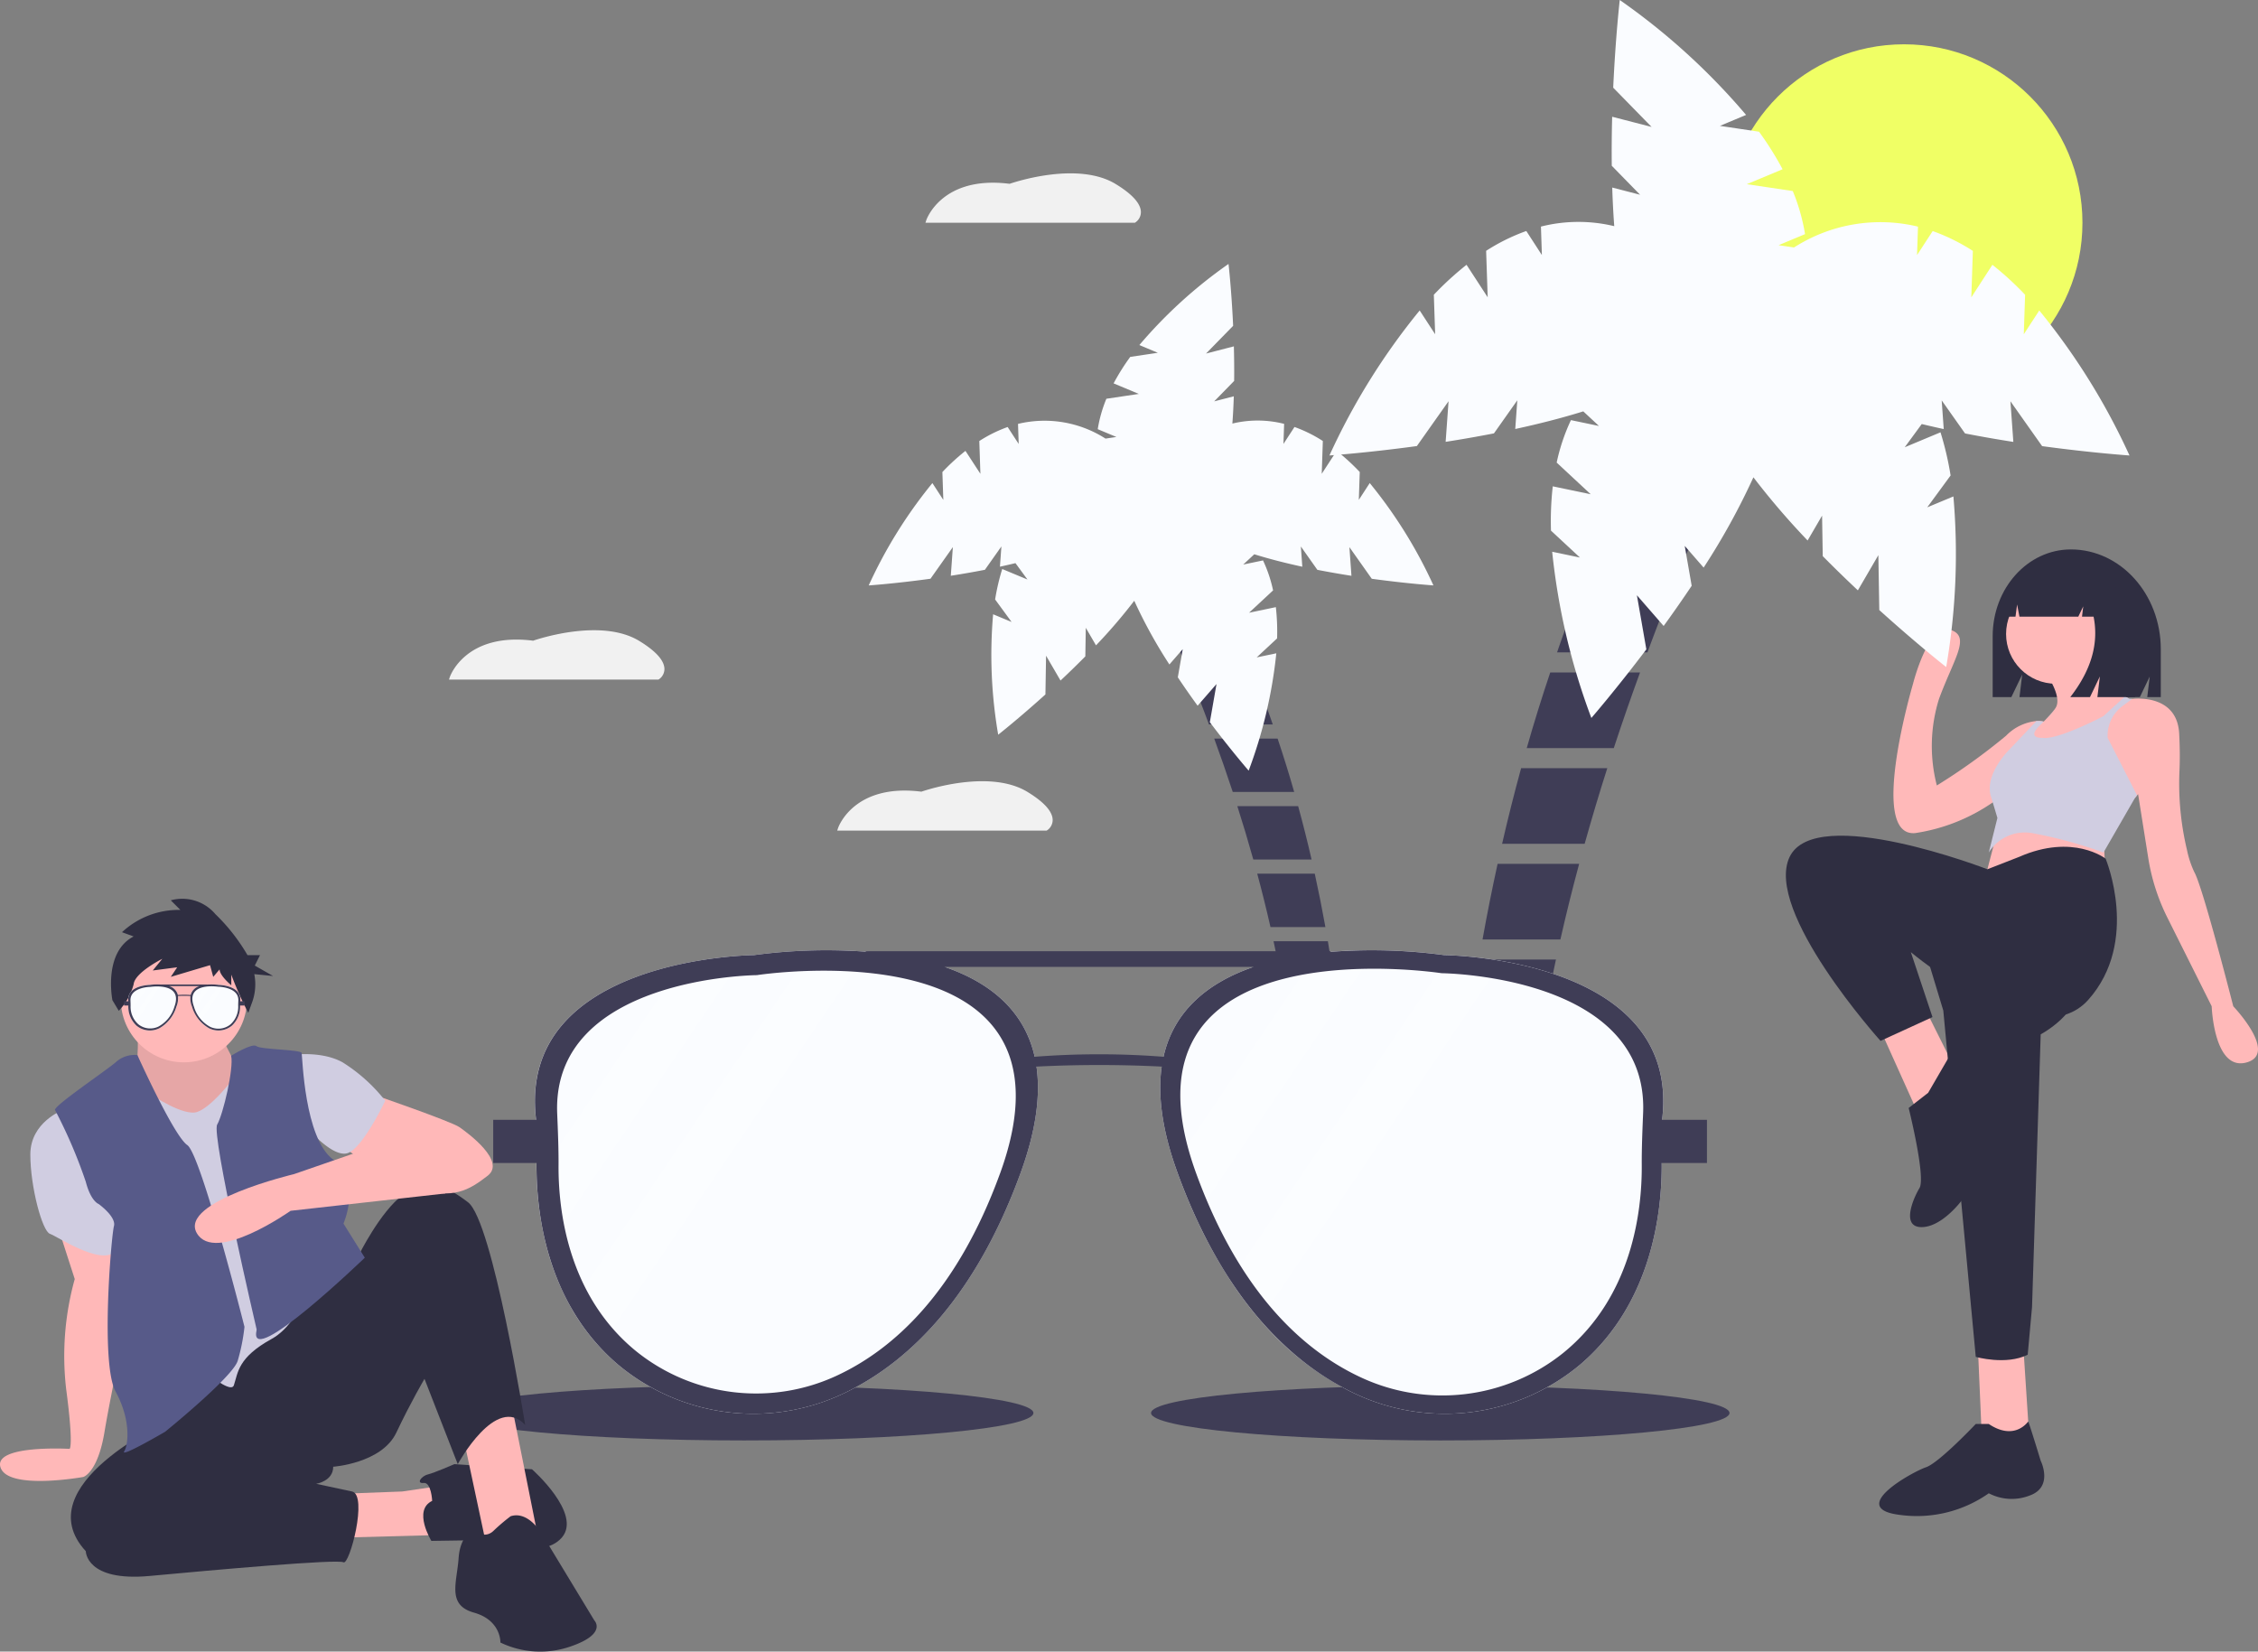 <svg id="Gruppe_568" data-name="Gruppe 568" xmlns="http://www.w3.org/2000/svg" width="241.65" height="176.743" viewBox="0 0 241.65 176.743">
  <rect x="0" y="0" width="241.65" height="176.743" fill="#808080" stroke="none"/>
  <path id="Pfad_3175" data-name="Pfad 3175" d="M1048.834,309.078h0c-4.621,0-8.367,4.157-8.367,9.286v6.516h2l1.16-2.414-.29,2.414h12.881l1.055-2.195-.264,2.195h1.45v-5.116C1058.461,313.862,1054.151,309.078,1048.834,309.078Z" transform="translate(-827.212 -250.28)" fill="#2f2e41"/>
  <path id="Pfad_3176" data-name="Pfad 3176" d="M1037.647,449.548l-1.39,5.327,12.971-.463-.232-4.4S1039.269,447.463,1037.647,449.548Z" transform="translate(-823.886 -360.624)" fill="#ffb9b9"/>
  <path id="Pfad_3177" data-name="Pfad 3177" d="M959.06,517.456l4.169,9.265,3.938-4.864-3.243-6.485Z" transform="translate(-757.806 -407.223)" fill="#ffb9b9"/>
  <path id="Pfad_3178" data-name="Pfad 3178" d="M1008.73,687.562l.464,10.655h5.1l-.695-10.655Z" transform="translate(-797.053 -543.281)" fill="#ffb9b9"/>
  <path id="Pfad_3179" data-name="Pfad 3179" d="M1004.25,496.486l2.316,7.644,3.474,37.06s3.243.927,5.559-.232l.463-5.1.927-29.185s4.4-2.316,3.938-5.559-1.621-7.644-1.621-7.644Z" transform="translate(-798.595 -395.982)" fill="#2f2e41"/>
  <path id="Pfad_3180" data-name="Pfad 3180" d="M994.332,754.075h-1.39s-3.938,4.169-5.327,4.633-8.57,4.4-2.779,5.1a13.368,13.368,0,0,0,9.5-2.316,5.292,5.292,0,0,0,4.4.232c2.548-.927,1.158-3.706,1.158-3.706s-1.293-4.236-1.342-4.2S997.111,755.928,994.332,754.075Z" transform="translate(-781.497 -601.687)" fill="#2f2e41"/>
  <circle id="Ellipse_380" data-name="Ellipse 380" cx="5.327" cy="5.327" r="5.327" transform="translate(214.689 62.518)" fill="#ffb9b9"/>
  <path id="Pfad_3181" data-name="Pfad 3181" d="M1064.857,366.115l-2.451,2.043-.329.273-.232,2.779h-9.033s1.232-1.068,2.376-2.173c.023-.025.049-.053.076-.079.155-.151.294-.29.419-.415l.19-.195c.095-.1.188-.195.28-.29a.008.008,0,0,0,0,0,9.03,9.03,0,0,0,.667-.783l0,0a2.705,2.705,0,0,0,.155-.229c.695-1.158-.926-3.474-.926-3.474l5.1-2.548c.178,2.511,2.3,4.188,3.252,4.818C1064.683,366.021,1064.857,366.115,1064.857,366.115Z" transform="translate(-836.967 -291.322)" fill="#ffb9b9"/>
  <path id="Pfad_3182" data-name="Pfad 3182" d="M1105.28,424.068c-3.474.927-3.706-6.022-3.706-6.022l-4.742-9.484a21.93,21.93,0,0,1-2.043-6.362l-1.09-6.853-.331.4v0l-.6.3-3.618-5.791-1.015-1.621v-1.853l3.474-1.621H1093s.03,0,.083-.009c.639-.067,4.8-.345,5.012,3.715.084,1.594.077,2.914.033,3.95a30.585,30.585,0,0,0,.808,8.526,10.487,10.487,0,0,0,.78,2.348c.927,1.621,4.169,14.361,4.169,14.361S1108.755,423.141,1105.28,424.068Z" transform="translate(-864.881 -310.361)" fill="#ffb9b9"/>
  <path id="Pfad_3183" data-name="Pfad 3183" d="M1006.311,359.746l-.878,1.6-.519.947-2.54,4.633s-.72.588-1.888,1.348a19.709,19.709,0,0,1-8.3,3.284c-5.1.463-.232-15.982-.232-15.982s1.621-6.486,3.938-5.791.463,3.011-1.158,7.412a16.87,16.87,0,0,0-.232,9.265,65.042,65.042,0,0,0,7.412-5.327,5.236,5.236,0,0,1,3.252-1.568h0a2.948,2.948,0,0,1,.776.06A1.751,1.751,0,0,1,1006.311,359.746Z" transform="translate(-787.222 -282.404)" fill="#ffb9b9"/>
  <path id="Pfad_3184" data-name="Pfad 3184" d="M1068.364,390.822a5.88,5.88,0,0,1-.95,1.077,11.18,11.18,0,0,0,.95-1.077Z" transform="translate(-848.505 -314.87)" fill="#d0cde1"/>
  <path id="Pfad_3185" data-name="Pfad 3185" d="M1054.345,394.564l-.215.283-3.375,5.855a46.715,46.715,0,0,0-7.644-2.085,4.542,4.542,0,0,0-4.63,2.078l.924-3.7-.5-1.663c-.058-.195-.125-.41-.2-.653-.695-2.316,1.853-4.864,1.853-4.864l3.02-3.189h0a2.949,2.949,0,0,1,.776.06c-.125.125-.264.264-.419.415-.028.025-.053.053-.076.079-.887.906-.426,1.158-.012,1.225a2.04,2.04,0,0,0,.415.021c.966.139,3.081-.709,4.632-1.418,1.056-.482,1.853-.9,1.853-.9l2.022-1.853.3-.278c.278.183.454.278.454.278h.232s.03,0,.083-.009l-1.055.783a3.921,3.921,0,0,0-1.577,3.4h0Z" transform="translate(-825.643 -309.463)" fill="#d0cde1"/>
  <path id="Pfad_3186" data-name="Pfad 3186" d="M959.953,457.331l-3.386,1.322s-18.386-7.113-21.166-1.322,9.728,19.688,9.728,19.688l5.559-2.548-2.316-6.949s13.434,11.35,18.993,5.1,1.853-15.1,1.853-15.1S965.744,454.783,959.953,457.331Z" transform="translate(-743.875 -365.628)" fill="#2f2e41"/>
  <path id="Pfad_3187" data-name="Pfad 3187" d="M999.71,571.656l-2.085,1.621s1.853,7.412,1.158,8.57-2.085,4.4.463,4.169,5.327-4.169,5.559-5.559a50.479,50.479,0,0,1,1.853-5.559s2.779-6.486.695-6.717-5.4-.387-5.4-.387Z" transform="translate(-793.361 -454.706)" fill="#2f2e41"/>
  <path id="Pfad_3188" data-name="Pfad 3188" d="M1056.419,314.615a4.388,4.388,0,0,0-3.463-1.767h-.164c-3.167,0-5.735,2.866-5.735,6.4h1.061l.171-1.3.251,1.3h6.3l.527-1.1-.132,1.1h1.238q.867,4.3-2.491,8.609h2.109l1.055-2.207-.264,2.207h4.021l.791-5.077A8.58,8.58,0,0,0,1056.419,314.615Z" transform="translate(-832.42 -253.258)" fill="#2f2e41"/>
  <circle id="Ellipse_381" data-name="Ellipse 381" cx="19.096" cy="19.096" r="19.096" transform="translate(184.671 4.741)" fill="#f0ff65"/>
  <path id="Pfad_3189" data-name="Pfad 3189" d="M767.986,567.032c-.353,2.81-.642,5.515-.879,8.094h7.672q.419-4.067,1.05-8.094Z" transform="translate(-611.216 -454.103)" fill="#3f3d56"/>
  <path id="Pfad_3190" data-name="Pfad 3190" d="M770.465,672.734q-.247-4.027-.2-8.094h-7.777c-.126,3.1-.176,5.823-.185,8.094Z" transform="translate(-607.42 -531.229)" fill="#3f3d56"/>
  <path id="Pfad_3191" data-name="Pfad 3191" d="M828,239.675a244.408,244.408,0,0,1,12.661-28.494l-6.525-3.882a145.853,145.853,0,0,0-15.806,32.376Z" transform="translate(-651.694 -169.858)" fill="#3f3d56"/>
  <path id="Pfad_3192" data-name="Pfad 3192" d="M764.185,615.836c-.24,2.886-.414,5.6-.538,8.094h7.721q.112-4.047.472-8.094Z" transform="translate(-608.482 -492.666)" fill="#3f3d56"/>
  <path id="Pfad_3193" data-name="Pfad 3193" d="M773.859,518.228c-.471,2.769-.88,5.473-1.233,8.094h7.912q.689-4.089,1.555-8.094Z" transform="translate(-615.577 -415.541)" fill="#3f3d56"/>
  <path id="Pfad_3194" data-name="Pfad 3194" d="M805.357,371.816q-1.365,4.06-2.514,8.094h9.315c.921-2.8,1.864-5.506,2.81-8.094Z" transform="translate(-639.452 -299.852)" fill="#3f3d56"/>
  <path id="Pfad_3195" data-name="Pfad 3195" d="M781.907,469.424q-.9,4.115-1.613,8.094h8.333q.933-4.115,2.008-8.094Z" transform="translate(-621.635 -376.978)" fill="#3f3d56"/>
  <path id="Pfad_3196" data-name="Pfad 3196" d="M762.318,713.444c.025,3.488.141,5.451.141,5.451l-.083,1.569h9.085q-.545-3.48-.832-7.02Z" transform="translate(-607.431 -569.791)" fill="#3f3d56"/>
  <path id="Pfad_3197" data-name="Pfad 3197" d="M792.315,420.62q-1.118,4.085-2.035,8.094h8.834q1.161-4.15,2.422-8.094Z" transform="translate(-629.525 -338.415)" fill="#3f3d56"/>
  <path id="Pfad_3198" data-name="Pfad 3198" d="M787.868,77.623a71.068,71.068,0,0,0-9.657-15.517l-1.656,2.544.141-4.226a33.206,33.206,0,0,0-3.5-3.206L770.938,60.7l.166-4.971a20.8,20.8,0,0,0-4.3-2.122l-1.673,2.571.1-3.045a17.134,17.134,0,0,0-13.267,2.23l-1.651-.246,2.831-1.182a20.808,20.808,0,0,0-1.312-4.611l-4.92-.734,3.828-1.6a33.2,33.2,0,0,0-2.523-4.017l-4.182-.624,2.8-1.17a71.071,71.071,0,0,0-13.52-12.3s-.449,3.919-.7,9.384l4.108,4.2-4.22-1.091c-.044,1.678-.063,3.445-.042,5.248l3.029,3.1-2.98-.771c.043,1.378.114,2.764.216,4.134a16.315,16.315,0,0,0-7.845.045l.1,3.045L723.315,53.6a20.8,20.8,0,0,0-4.3,2.122l.166,4.971-2.263-3.477a33.206,33.206,0,0,0-3.5,3.206l.141,4.226-1.656-2.544a71.068,71.068,0,0,0-9.657,15.517s3.936-.266,9.356-1.006l3.392-4.8-.312,4.348c1.659-.259,3.4-.56,5.169-.905l2.5-3.539-.22,3.07c2.468-.533,4.943-1.158,7.281-1.886l1.679,1.562-3-.626a20.805,20.805,0,0,0-1.526,4.544l3.642,3.388-4.061-.847a33.2,33.2,0,0,0-.191,4.74l3.1,2.88-2.971-.62a71.064,71.064,0,0,0,4.193,17.789s2.587-2.978,5.884-7.343l-1.011-5.789,2.863,3.287c.986-1.359,2-2.805,3-4.3L740.27,87.3l2.022,2.321a73.614,73.614,0,0,0,5.327-9.661,80.821,80.821,0,0,0,5.8,6.761l1.549-2.66.071,4.333c1.266,1.283,2.536,2.513,3.759,3.662l2.193-3.767.1,5.876c4.059,3.667,7.16,6.1,7.16,6.1a71.069,71.069,0,0,0,.771-18.26l-2.8,1.168,2.5-3.411a33.205,33.205,0,0,0-1.08-4.619l-3.829,1.6,1.821-2.485q1.173.283,2.354.538l-.22-3.07,2.5,3.539c1.769.346,3.511.646,5.169.905l-.312-4.348,3.392,4.8C783.934,77.357,787.868,77.623,787.868,77.623Z" transform="translate(-559.97 -28.879)" fill="#fafcff"/>
  <path id="Pfad_3199" data-name="Pfad 3199" d="M685.668,543.343c.249,1.984.453,3.893.62,5.713h-5.415q-.3-2.871-.741-5.713Z" transform="translate(-542.491 -435.385)" fill="#3f3d56"/>
  <path id="Pfad_3200" data-name="Pfad 3200" d="M685.409,617.956q.174-2.843.141-5.713h5.49c.089,2.189.124,4.111.13,5.713Z" transform="translate(-546.661 -489.826)" fill="#3f3d56"/>
  <path id="Pfad_3201" data-name="Pfad 3201" d="M607.132,312.267a172.5,172.5,0,0,0-8.937-20.113l4.606-2.74a102.96,102.96,0,0,1,11.157,22.853Z" transform="translate(-477.749 -234.742)" fill="#3f3d56"/>
  <path id="Pfad_3202" data-name="Pfad 3202" d="M689.757,577.793c.169,2.037.292,3.95.38,5.713h-5.45q-.079-2.857-.333-5.713Z" transform="translate(-545.828 -462.606)" fill="#3f3d56"/>
  <path id="Pfad_3203" data-name="Pfad 3203" d="M679.542,508.893c.333,1.955.621,3.863.87,5.713h-5.585q-.487-2.886-1.1-5.713Z" transform="translate(-537.433 -408.164)" fill="#3f3d56"/>
  <path id="Pfad_3204" data-name="Pfad 3204" d="M650.244,405.543q.964,2.866,1.775,5.713h-6.575c-.65-1.978-1.316-3.887-1.984-5.713Z" transform="translate(-513.515 -326.502)" fill="#3f3d56"/>
  <path id="Pfad_3205" data-name="Pfad 3205" d="M671.539,474.443q.636,2.9,1.139,5.713H666.8q-.659-2.9-1.417-5.713Z" transform="translate(-530.834 -380.944)" fill="#3f3d56"/>
  <path id="Pfad_3206" data-name="Pfad 3206" d="M688.551,646.693c-.018,2.462-.1,3.848-.1,3.848l.058,1.108H682.1q.385-2.457.587-4.956Z" transform="translate(-544.044 -517.048)" fill="#3f3d56"/>
  <path id="Pfad_3207" data-name="Pfad 3207" d="M661.76,439.993q.789,2.883,1.437,5.713H656.96q-.819-2.93-1.71-5.713Z" transform="translate(-522.832 -353.723)" fill="#3f3d56"/>
  <path id="Pfad_3208" data-name="Pfad 3208" d="M467.252,197.878a50.164,50.164,0,0,1,6.817-10.953l1.169,1.8-.1-2.983a23.437,23.437,0,0,1,2.468-2.263l1.6,2.454-.117-3.509a14.685,14.685,0,0,1,3.034-1.5l1.181,1.815-.072-2.149a12.1,12.1,0,0,1,9.365,1.574l1.165-.174-2-.834a14.686,14.686,0,0,1,.926-3.255l3.473-.518-2.7-1.128a23.436,23.436,0,0,1,1.781-2.835l2.952-.44-1.977-.826a50.167,50.167,0,0,1,9.543-8.681s.317,2.766.493,6.624l-2.9,2.966,2.979-.77c.031,1.185.045,2.432.03,3.7l-2.138,2.188,2.1-.544c-.031.973-.08,1.951-.152,2.918a11.516,11.516,0,0,1,5.538.032l-.072,2.149,1.181-1.815a14.684,14.684,0,0,1,3.034,1.5l-.117,3.509,1.6-2.454a23.443,23.443,0,0,1,2.468,2.263l-.1,2.983,1.169-1.8a50.163,50.163,0,0,1,6.817,10.953s-2.778-.188-6.6-.71l-2.394-3.387.22,3.069c-1.171-.183-2.4-.395-3.649-.639l-1.766-2.5.156,2.167c-1.742-.377-3.489-.818-5.14-1.332l-1.185,1.1,2.12-.442a14.685,14.685,0,0,1,1.077,3.208l-2.571,2.391,2.866-.6a23.437,23.437,0,0,1,.135,3.346l-2.185,2.033,2.1-.437a50.166,50.166,0,0,1-2.96,12.557s-1.826-2.1-4.153-5.183l.713-4.086-2.021,2.32c-.7-.959-1.412-1.98-2.12-3.038l.526-3.013-1.427,1.638a51.959,51.959,0,0,1-3.76-6.819,57.047,57.047,0,0,1-4.094,4.772l-1.093-1.878-.05,3.059c-.894.906-1.79,1.774-2.654,2.585l-1.548-2.659-.068,4.147c-2.865,2.588-5.054,4.309-5.054,4.309a50.164,50.164,0,0,1-.544-12.889l1.978.824-1.764-2.408a23.437,23.437,0,0,1,.762-3.26l2.7,1.126-1.285-1.754q-.828.2-1.661.379l.156-2.167-1.766,2.5c-1.249.244-2.478.456-3.649.639l.22-3.069-2.394,3.387C470.03,197.69,467.252,197.878,467.252,197.878Z" transform="translate(-374.284 -135.227)" fill="#fafcff"/>
  <ellipse id="Ellipse_382" data-name="Ellipse 382" cx="30.952" cy="2.938" rx="30.952" ry="2.938" transform="translate(48.691 148.275)" fill="#3f3d56"/>
  <ellipse id="Ellipse_383" data-name="Ellipse 383" cx="30.952" cy="2.938" rx="30.952" ry="2.938" transform="translate(123.186 148.275)" fill="#3f3d56"/>
  <path id="Pfad_3209" data-name="Pfad 3209" d="M669.411,533.094s2.235,15.518-8.495,24.692a22.562,22.562,0,0,1-24.969,2.73,31.114,31.114,0,0,1-9.311-7.464,40.085,40.085,0,0,1-3.2-4.26A50.889,50.889,0,0,1,619.714,542q-1.007-2.2-1.924-4.709c-.117-.321-.227-.636-.332-.949-5.571-16.559,5.265-21.389,15.212-22.548a51.084,51.084,0,0,1,6.287-.317,56.368,56.368,0,0,1,7.372.52s.2,0,.571.017a44.292,44.292,0,0,1,5.651.627C660.235,515.992,672,520.172,669.411,533.094Z" transform="translate(-491.771 -411.785)" fill="#fafcff"/>
  <path id="Pfad_3210" data-name="Pfad 3210" d="M349,537.3c-4.9,13.445-11.951,20.034-18.158,23.226a22.562,22.562,0,0,1-24.969-2.73,21.936,21.936,0,0,1-1.889-1.819,22.851,22.851,0,0,1-3.15-4.335,27,27,0,0,1-2.537-6.314,33.9,33.9,0,0,1-1.085-7.393,29.577,29.577,0,0,1,.166-4.831c-2.419-12.1,7.733-16.532,15.344-18.156a45.183,45.183,0,0,1,6.679-.9c.674-.038,1.06-.04,1.06-.04a57.933,57.933,0,0,1,12.081-.359C343.056,514.5,355.645,519.072,349,537.3Z" transform="translate(-239.772 -411.795)" fill="#fafcff"/>
  <path id="Pfad_3211" data-name="Pfad 3211" d="M320.151,516.16l-21.1,31.279a33.9,33.9,0,0,1-1.085-7.393l15.51-22.986A45.183,45.183,0,0,1,320.151,516.16Z" transform="translate(-240.518 -413.906)" fill="#fff" opacity="0.2"/>
  <path id="Pfad_3212" data-name="Pfad 3212" d="M346.93,513.638l-28.558,42.328a22.853,22.853,0,0,1-3.15-4.335L340.949,513.5A55.08,55.08,0,0,1,346.93,513.638Z" transform="translate(-254.156 -411.783)" fill="#fff" opacity="0.2"/>
  <path id="Pfad_3213" data-name="Pfad 3213" d="M644.671,513.478,625.428,542q-1.007-2.2-1.924-4.709c-.117-.321-.227-.636-.332-.948l15.212-22.548A51.085,51.085,0,0,1,644.671,513.478Z" transform="translate(-497.484 -411.785)" fill="#fff" opacity="0.2"/>
  <path id="Pfad_3214" data-name="Pfad 3214" d="M680.768,516.677l-25.914,38.41a40.092,40.092,0,0,1-3.2-4.26l23.465-34.778A44.281,44.281,0,0,1,680.768,516.677Z" transform="translate(-519.988 -413.82)" fill="#fff" opacity="0.2"/>
  <path id="Pfad_3215" data-name="Pfad 3215" d="M405.646,531.639h-4.8c2.126-17.425-23.316-17.627-23.316-17.627a58.02,58.02,0,0,0-12.171-.351v-.069H315.623v.052a58.077,58.077,0,0,0-11.961.367s-25.442.2-23.317,17.627h-4.593v4.617h4.635c-.046,5.016.949,14.929,8.686,21.545a22.562,22.562,0,0,0,24.969,2.73c6.207-3.192,13.26-9.781,18.158-23.226,1.678-4.606,2.128-8.34,1.694-11.363a133.35,133.35,0,0,1,13.4,0c-.434,3.023.016,6.757,1.694,11.363,4.9,13.445,11.951,20.034,18.158,23.226a22.562,22.562,0,0,0,24.969-2.73c7.737-6.616,8.733-16.529,8.686-21.545h4.845Zm-75.658,5.752c-4.661,12.794-11.46,18.779-17.291,21.541a20.471,20.471,0,0,1-21.639-2.524c-7.361-5.985-8.341-15.182-8.314-19.87.013-1.863-.071-3.723-.145-5.584-.581-14.628,21.369-14.8,21.369-14.8s35.781-5.548,26.021,21.238Zm17.5-12.5a89.082,89.082,0,0,0-13.787,0c-1.151-5.138-5.032-8.034-9.64-9.62h33.066c-4.608,1.586-8.488,4.482-9.64,9.62Zm51.328,5.994c-.076,1.878-.159,3.756-.147,5.634.029,4.732-.961,14.016-8.39,20.053a20.652,20.652,0,0,1-21.83,2.554c-5.888-2.785-12.754-8.824-17.461-21.744-9.848-27.034,26.262-21.434,26.262-21.434S399.4,516.121,398.816,530.885Z" transform="translate(-222.969 -411.798)" fill="#3f3d56"/>
  <path id="Pfad_3219" data-name="Pfad 3219" d="M276.258,354.448a1.334,1.334,0,0,1-.594,1.093l-.05.031H253.2l.09-.275c.015-.048,1.656-4.81,8.918-3.891.684-.235,7.37-2.417,11.371.036C275.357,352.53,276.258,353.541,276.258,354.448Z" transform="translate(-205.151 -282.842)" fill="#f1f1f1"/>
  <path id="Pfad_3220" data-name="Pfad 3220" d="M474.258,431.448a1.334,1.334,0,0,1-.594,1.093l-.05.031H451.2l.09-.275c.015-.048,1.656-4.81,8.918-3.891.684-.235,7.37-2.417,11.371.036C473.357,429.53,474.258,430.541,474.258,431.448Z" transform="translate(-361.602 -343.684)" fill="#f1f1f1"/>
  <path id="Pfad_3221" data-name="Pfad 3221" d="M519.258,121.448a1.334,1.334,0,0,1-.594,1.093l-.05.031H496.2l.09-.275c.015-.048,1.656-4.81,8.918-3.891.684-.235,7.37-2.417,11.371.036C518.357,119.53,519.258,120.541,519.258,121.448Z" transform="translate(-397.159 -98.736)" fill="#f1f1f1"/>
  <path id="Pfad_3222" data-name="Pfad 3222" d="M30.3,652.883l1.917,5.935A30.721,30.721,0,0,0,31.3,670.6c.822,6.209.365,6.391.365,6.391s-8.21-.473-7.389,1.993S33.126,680,33.126,680s1.542-.415,2.272-4.8,2.567-12.824,2.567-12.824l-1.727-7.969Z" transform="translate(-24.218 -521.939)" fill="#ffb8b8"/>
  <path id="Pfad_3223" data-name="Pfad 3223" d="M43.159,595.015s-3.47,1.278-3.47,4.748,1.278,8.217,2.1,8.491,6.3,4.017,7.3,1.37S43.159,595.015,43.159,595.015Z" transform="translate(-36.443 -476.214)" fill="#d0cde1"/>
  <path id="Pfad_3224" data-name="Pfad 3224" d="M161.772,757.806l7.3-.274,5.57-.822L173,762.188l-13.513.365Z" transform="translate(-126.022 -597.918)" fill="#ffb8b8"/>
  <path id="Pfad_3225" data-name="Pfad 3225" d="M239.639,779.508s-.091-2.009-.913-1.917-.274-.73.457-.913,2.83-1.1,2.83-1.1l8.309.548s5.387,4.748,3.2,7.3-7.852.274-7.852.274l-6.117.091S237.539,780.512,239.639,779.508Z" transform="translate(-193.388 -618.89)" fill="#2f2e41"/>
  <path id="Pfad_3226" data-name="Pfad 3226" d="M236.068,709.563l2.648,12.417,5.478-1.1-3.1-15.522-3.287-1.735Z" transform="translate(-186.53 -555.975)" fill="#ffb8b8"/>
  <path id="Pfad_3227" data-name="Pfad 3227" d="M70.812,658.225s-15.339,6.939-8.856,13.969c0,0,0,3.287,6.848,2.648s20.087-1.826,20.726-1.461,2.648-7.213.913-7.578-3.835-.822-3.835-.822,1.826-.274,1.826-1.826c0,0,5.2-.365,6.756-3.652s3.013-5.752,3.013-5.752l3.561,9.13s4.109-7.578,7.213-4.2c0,0-3.47-21.822-6.117-23.83s-4.474-2.648-6.939-.822-4.748,6.483-4.748,6.483Z" transform="translate(-52.774 -506.19)" fill="#2f2e41"/>
  <path id="Pfad_3228" data-name="Pfad 3228" d="M262.354,801.759a20.574,20.574,0,0,0-1.826,1.552c-.73.73-1.735.365-1.826,0s-1.735.274-1.917,2.922-1.278,5.022,1.643,5.843,2.83,3.2,2.83,3.2a9.849,9.849,0,0,0,7.4.457c4.109-1.37,2.648-2.83,2.648-2.83l-5.478-9.039S264.363,801.12,262.354,801.759Z" transform="translate(-207.704 -639.498)" fill="#2f2e41"/>
  <path id="Pfad_3229" data-name="Pfad 3229" d="M200.392,586.313s8.765,3.013,9.678,3.652,5.022,3.652,3.013,5.2-3.652,2.557-7.578,1.37S197.2,591.7,197.2,591.7Z" transform="translate(-160.897 -469.338)" fill="#ffb8b8"/>
  <path id="Pfad_3230" data-name="Pfad 3230" d="M170.655,566.608s3.47-.639,5.935.73a17.826,17.826,0,0,1,4.565,4.109s-2.283,4.839-3.926,5.569-4.656-2.922-4.656-2.922Z" transform="translate(-139.926 -453.651)" fill="#d0cde1"/>
  <path id="Pfad_3231" data-name="Pfad 3231" d="M93.406,552.908s.091,3.561-.274,3.926,4.383,11.139,9.587,6.391,1.187-6.665,1.187-6.665-1.917-3.561-1.826-3.926-8.491,0-8.491,0Z" transform="translate(-78.655 -442.599)" fill="#ffb8b8"/>
  <path id="Pfad_3232" data-name="Pfad 3232" d="M93.406,552.908s.091,3.561-.274,3.926,4.383,11.139,9.587,6.391,1.187-6.665,1.187-6.665-1.917-3.561-1.826-3.926-8.491,0-8.491,0Z" transform="translate(-78.655 -442.599)" opacity="0.1"/>
  <path id="Pfad_3233" data-name="Pfad 3233" d="M96.661,582.365s3.47,2.374,4.93,1.826,3.287-2.922,3.47-3.1,9.5,18.535,9.5,18.535-1.37,6.848-5.022,8.856-3.606,3.607-4.063,4.976-6.346-4.337-6.346-4.337L95.382,593.23v-9.678Z" transform="translate(-80.449 -465.207)" fill="#d0cde1"/>
  <path id="Pfad_3234" data-name="Pfad 3234" d="M61.081,566.867a2.958,2.958,0,0,0-2.328.776c-1.187,1-6.756,4.748-6.483,5.113a52.594,52.594,0,0,1,3.287,7.669c.548,2.1,1.37,2.374,1.37,2.374s1.917,1.37,1.643,2.374-1.461,14.7.183,17.713,1.37,5.661.913,6.391,4.383-2.1,4.383-2.1,7.213-5.843,7.761-7.578a20.41,20.41,0,0,0,.73-3.652S67.883,577.5,66.423,576.5,61.081,566.867,61.081,566.867Z" transform="translate(-46.376 -453.955)" fill="#575a89"/>
  <path id="Pfad_3235" data-name="Pfad 3235" d="M136.252,563.184s2.25-1.4,2.706-1.031,4.748.365,4.839.73.274,9.13,3.378,11.413,1.1,6.848,1.1,6.848l2.283,3.652s-12.417,11.96-11.6,7.852c.046-.228,0-.274,0-.274s-4.839-20.726-4.2-21.822S136.558,564.489,136.252,563.184Z" transform="translate(-111.516 -450.2)" fill="#575a89"/>
  <path id="Pfad_3236" data-name="Pfad 3236" d="M146.6,607.2l-12.417,4.291s-12.326,2.922-10.409,6.3,10.043-2.374,10.043-2.374l16.536-1.853S156.914,608.02,146.6,607.2Z" transform="translate(-102.72 -485.841)" fill="#ffb8b8"/>
  <circle id="Ellipse_389" data-name="Ellipse 389" cx="6.756" cy="6.756" r="6.756" transform="translate(12.925 100.175)" fill="#ffb8b8"/>
  <path id="Pfad_3237" data-name="Pfad 3237" d="M83.246,491.267,82,490.813a8.887,8.887,0,0,1,6.249-2.386L87.222,487.4a4.638,4.638,0,0,1,4.772,1.477,20.3,20.3,0,0,1,3.438,4.389h1.338l-.559,1.117,1.955,1.117-2.007-.2a5.638,5.638,0,0,1-.19,2.894l-.454,1.25a36.042,36.042,0,0,1-1.818-4.09v1.136s-1.25-1.023-1.25-1.7l-.682.8-.341-1.25-4.2,1.25.682-1.023-2.613.341,1.023-1.25s-2.954,1.477-3.068,2.727a6.535,6.535,0,0,1-1.591,2.84l-.682-1.136S79.951,492.971,83.246,491.267Z" transform="translate(-68.945 -391.051)" fill="#2f2e41"/>
  <path id="Pfad_3238" data-name="Pfad 3238" d="M126.613,532.86a2.937,2.937,0,0,1-.844,2.453,2.241,2.241,0,0,1-2.481.271,3.091,3.091,0,0,1-.925-.742,3.979,3.979,0,0,1-.318-.423,5.052,5.052,0,0,1-.37-.675q-.1-.219-.191-.468c-.012-.032-.023-.063-.033-.094-.554-1.645.523-2.125,1.511-2.24a5.084,5.084,0,0,1,.625-.031,5.61,5.61,0,0,1,.732.052l.057,0a4.4,4.4,0,0,1,.561.062C125.7,531.161,126.87,531.576,126.613,532.86Z" transform="translate(-100.929 -425.562)" fill="#fafcff"/>
  <path id="Pfad_3239" data-name="Pfad 3239" d="M94.781,533.278a3.93,3.93,0,0,1-1.8,2.307,2.242,2.242,0,0,1-2.481-.271,2.186,2.186,0,0,1-.188-.181A2.27,2.27,0,0,1,90,534.7a2.682,2.682,0,0,1-.252-.627,3.368,3.368,0,0,1-.108-.734,2.939,2.939,0,0,1,.016-.48c-.24-1.2.768-1.642,1.524-1.8a4.492,4.492,0,0,1,.664-.089c.067,0,.105,0,.105,0a5.752,5.752,0,0,1,1.2-.036C94.19,531.012,95.441,531.467,94.781,533.278Z" transform="translate(-75.893 -425.563)" fill="#fafcff"/>
  <path id="Pfad_3240" data-name="Pfad 3240" d="M91.914,531.177l-2.1,3.108a3.368,3.368,0,0,1-.108-.734l1.541-2.284A4.49,4.49,0,0,1,91.914,531.177Z" transform="translate(-75.967 -425.772)" fill="#fff" opacity="0.2"/>
  <path id="Pfad_3241" data-name="Pfad 3241" d="M94.575,530.926l-2.837,4.205a2.273,2.273,0,0,1-.313-.431l2.556-3.788A5.469,5.469,0,0,1,94.575,530.926Z" transform="translate(-77.322 -425.561)" fill="#fff" opacity="0.2"/>
  <path id="Pfad_3242" data-name="Pfad 3242" d="M124.155,530.911l-1.912,2.834q-.1-.219-.191-.468c-.012-.032-.023-.063-.033-.094l1.511-2.24A5.084,5.084,0,0,1,124.155,530.911Z" transform="translate(-101.496 -425.562)" fill="#fff" opacity="0.2"/>
  <path id="Pfad_3243" data-name="Pfad 3243" d="M127.741,531.228l-2.574,3.816a3.985,3.985,0,0,1-.318-.423l2.331-3.455a4.4,4.4,0,0,1,.561.062Z" transform="translate(-103.732 -425.764)" fill="#fff" opacity="0.2"/>
  <path id="Pfad_3244" data-name="Pfad 3244" d="M100.409,532.715h-.477c.211-1.731-2.316-1.751-2.316-1.751a5.763,5.763,0,0,0-1.209-.035v-.007H91.465v.005a5.769,5.769,0,0,0-1.188.037s-2.528.02-2.316,1.751H87.5v.459h.46a2.773,2.773,0,0,0,.863,2.14,2.241,2.241,0,0,0,2.481.271,3.93,3.93,0,0,0,1.8-2.307,2.357,2.357,0,0,0,.168-1.129,13.266,13.266,0,0,1,1.331,0,2.357,2.357,0,0,0,.168,1.129,3.93,3.93,0,0,0,1.8,2.307,2.241,2.241,0,0,0,2.481-.271,2.773,2.773,0,0,0,.863-2.14h.481Zm-7.516.571a3.526,3.526,0,0,1-1.718,2.14,2.034,2.034,0,0,1-2.15-.251A2.507,2.507,0,0,1,88.2,533.2c0-.185-.007-.37-.014-.555-.058-1.453,2.123-1.47,2.123-1.47s3.555-.551,2.585,2.11Zm1.738-1.242a8.845,8.845,0,0,0-1.37,0,1.331,1.331,0,0,0-.958-.956h3.285a1.332,1.332,0,0,0-.958.956Zm5.1.6c-.008.187-.016.373-.015.56a2.529,2.529,0,0,1-.833,1.992,2.052,2.052,0,0,1-2.169.254,3.557,3.557,0,0,1-1.735-2.16c-.978-2.686,2.609-2.129,2.609-2.129s2.2.017,2.142,1.484Z" transform="translate(-74.224 -425.563)" fill="#3f3d56"/>
</svg>
